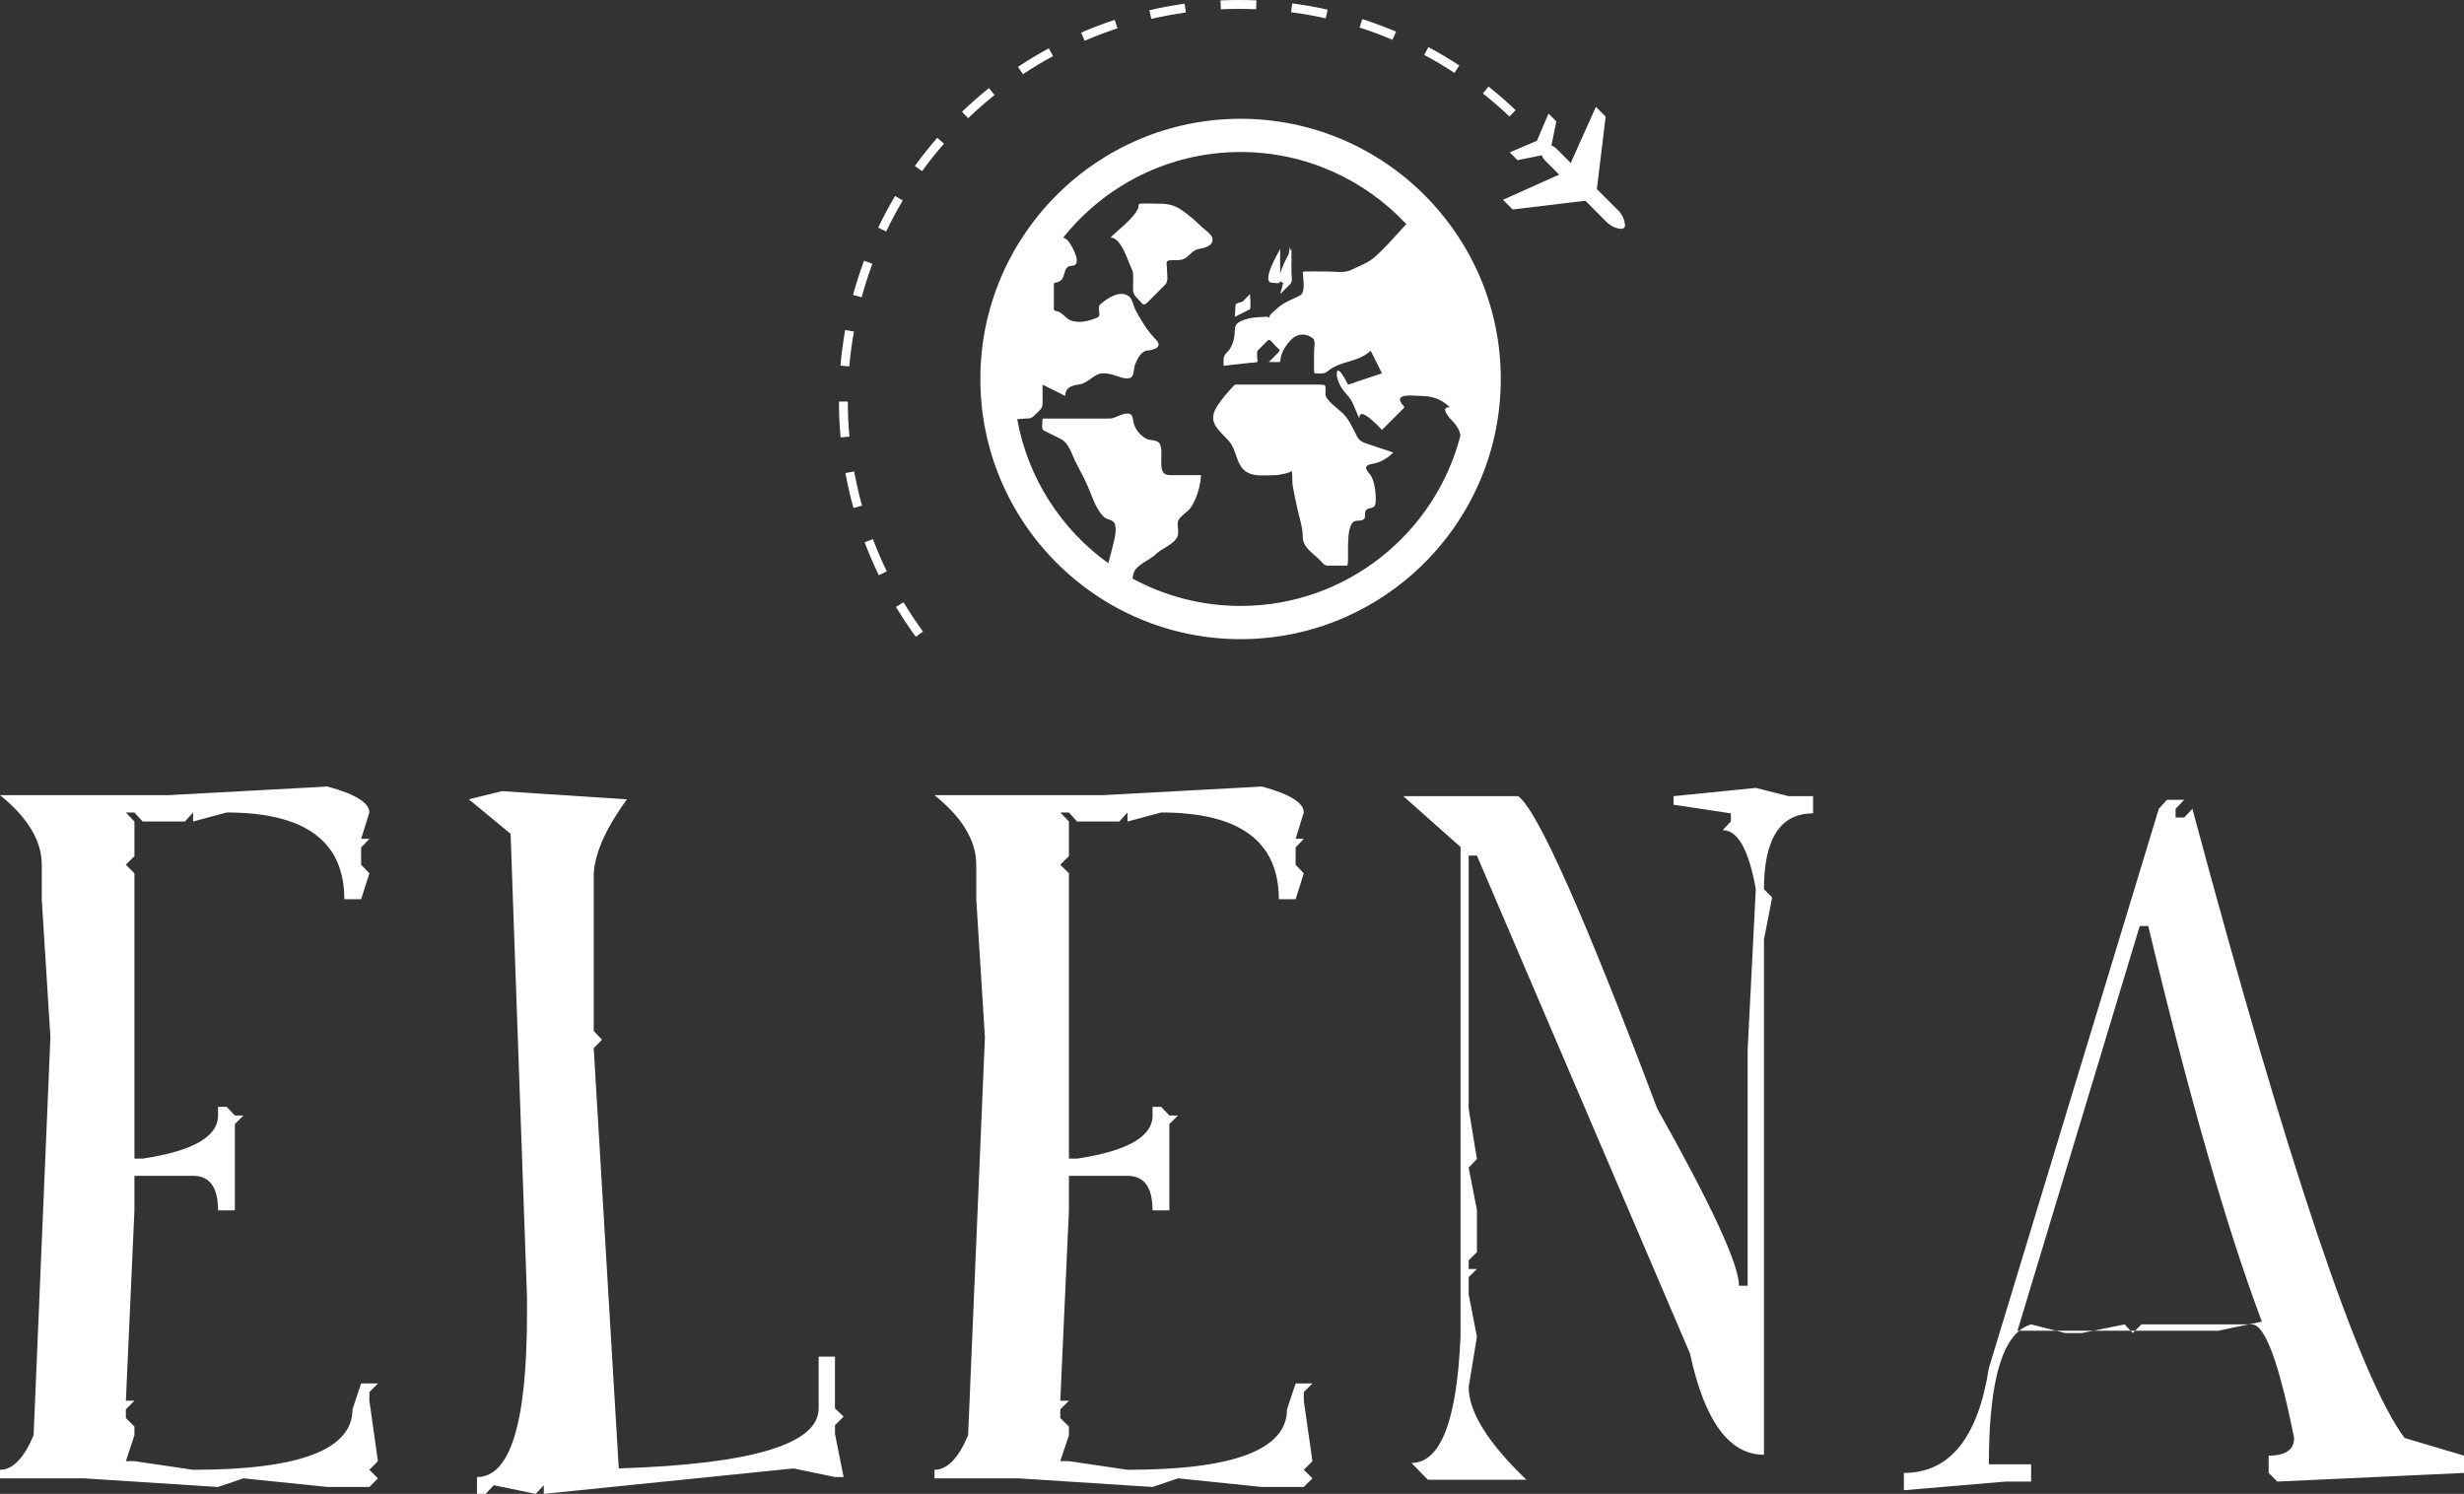 <svg xmlns="http://www.w3.org/2000/svg" version="1.1" xmlns:xlink="http://www.w3.org/1999/xlink" xmlns:svgjs="http://svgjs.com/svgjs" height="152.041" width="250.75"><rect width="100%" height="100%" fill="#333333" stroke="none"/><defs id="SvgjsDefs1686"></defs><g id="SvgjsG1687" rel="mainfill" name="main_text" xmlns:name="main_text" transform="translate(0,-89.489)" fill="#ffffff"><path d="M33.33 169.54Q37.59 170.70 37.59 172.18L36.75 174.86L37.59 174.86L36.75 175.74L36.75 177.50L37.59 178.37L36.75 181.01L35.04 181.01Q35.04 172.18 23.07 172.18L19.65 173.10L19.65 172.18L18.82 173.10L14.52 173.10L13.68 172.18L12.81 172.18L13.68 173.10L13.68 176.62L12.81 177.50L13.68 178.37L13.68 207.41L14.52 207.41Q22.19 206.25 22.19 203.02L22.19 202.14L23.07 202.14L23.90 203.02L24.78 203.02L23.90 203.89L23.90 212.68L22.19 212.68Q22.19 209.16 19.65 209.16L13.68 209.16L13.68 212.68L12.81 232.05L13.68 232.05L12.81 232.93L12.81 233.81L13.68 234.68L13.68 235.56L12.81 238.20L13.68 238.20L19.65 239.08Q35.87 239.08 35.87 232.93L36.75 230.29L38.46 230.29L37.59 231.17L37.59 232.05L38.46 238.20L37.59 239.08L38.46 239.95L37.59 240.83L33.33 240.83L24.78 239.95L22.19 240.83L8.55 239.95L0 239.95L0 239.08Q1.94 239.08 3.42 235.56L5.13 195.06L4.25 181.01L4.25 177.50Q4.25 173.84 0 170.42L17.11 170.42L33.33 169.54ZM51.08 170.01L63.80 170.84Q60.42 175.51 60.42 178.70L60.42 194.42L61.26 195.30L60.42 196.17L62.97 238.94Q83.31 238.29 83.31 232.83L83.31 227.56L84.97 227.56L84.97 232.83L85.85 233.67L84.97 234.54L84.97 235.42L85.85 239.82L84.97 239.82L80.76 238.94L55.34 241.53L55.34 240.65L54.51 241.53L50.25 240.65L49.42 241.53L48.54 241.53L48.54 239.82Q53.63 239.82 53.63 223.22L53.63 221.46L51.96 174.35L47.71 170.84L51.08 170.01ZM128.43 169.54Q132.68 170.70 132.68 172.18L131.85 174.86L132.68 174.86L131.85 175.74L131.85 177.50L132.68 178.37L131.85 181.01L130.14 181.01Q130.14 172.18 118.17 172.18L114.74 173.10L114.74 172.18L113.91 173.10L109.61 173.10L108.78 172.18L107.90 172.18L108.78 173.10L108.78 176.62L107.90 177.50L108.78 178.37L108.78 207.41L109.61 207.41Q117.29 206.25 117.29 203.02L117.29 202.14L118.17 202.14L119.00 203.02L119.88 203.02L119.00 203.89L119.00 212.68L117.29 212.68Q117.29 209.16 114.74 209.16L108.78 209.16L108.78 212.68L107.90 232.05L108.78 232.05L107.90 232.93L107.90 233.81L108.78 234.68L108.78 235.56L107.90 238.20L108.78 238.20L114.74 239.08Q130.97 239.08 130.97 232.93L131.85 230.29L133.56 230.29L132.68 231.17L132.68 232.05L133.56 238.20L132.68 239.08L133.56 239.95L132.68 240.83L128.43 240.83L119.88 239.95L117.29 240.83L103.65 239.95L95.10 239.95L95.10 239.08Q97.04 239.08 98.52 235.56L100.23 195.06L99.35 181.01L99.35 177.50Q99.35 173.84 95.10 170.42L112.20 170.42L128.43 169.54ZM178.68 169.68L182.01 170.52L184.51 170.52L184.51 172.27Q179.51 172.27 179.51 179.99L180.34 180.83L179.51 185.12L179.51 237.55Q174.20 237.55 171.98 227.24L150.30 176.57L149.46 176.57L149.46 202.32L150.30 207.45L149.46 208.33L150.30 212.63L150.30 216.93L149.46 217.76L149.46 218.64L150.30 218.64L149.46 219.47L149.46 221.23L150.30 225.53L149.46 230.66Q149.46 234.45 155.33 240.09L145.30 240.09L143.64 238.38Q148.08 238.38 148.63 225.53L148.63 175.69L142.81 170.52L154.50 170.52Q157.46 172.69 168.65 202.32Q176.97 217.12 176.97 220.35L177.85 220.35L177.85 196.31L178.68 179.99Q177.62 173.98 175.31 173.98L176.14 173.10L176.14 172.27L170.31 171.39L170.31 170.52L178.68 169.68ZM217.93 224.28L228.84 224.28L225.74 224.93L217.28 224.93L217.93 224.28M205.49 224.93Q206.05 224.47 206.70 224.28L209.24 224.93L205.49 224.93M216.22 224.28L216.82 224.93L213.03 224.93L216.22 224.28M205.49 224.93Q202.40 227.47 202.40 238.52L206.70 238.52L206.70 240.28L204.11 240.28L193.75 241.16L193.75 239.40Q200.73 239.40 202.40 228.72L219.69 171.81L220.52 170.89L222.28 170.89L221.40 171.81L221.40 172.69L222.28 172.69L223.11 171.81Q237.81 226.59 244.70 235.84L250.75 237.64L250.75 239.40L231.75 240.28L230.87 239.40L230.87 237.64Q233.46 237.64 233.46 235.84Q231.15 224.28 229.16 224.28L228.84 224.28L230.18 224.00Q224.86 209.86 218.62 183.74L217.75 183.74L205.31 224.93L205.49 224.93M217.28 224.93L217.05 225.16L216.82 224.93L217.28 224.93M213.03 224.93L211.87 225.16L210.16 225.16L209.24 224.93L213.03 224.93Z" fill="#ffffff" style="fill: rgb(255, 255, 255);"></path></g><g id="SvgjsG1688" rel="mainfill" name="symbol" xmlns:name="symbol_mainfill" transform="translate(85.375,-0) scale(0.8)" fill="#ffffff"><g display="none" fill="#ffffff"><path display="inline" fill="#ffffff" d="M50.022,15.392c-19.651,0-35.585,15.927-35.585,35.583c0,19.656,15.933,35.59,35.585,35.59c19.66,0,35.588-15.934,35.588-35.59C85.61,31.318,69.682,15.392,50.022,15.392z M69.054,55.473l4.653-4.648h2.354c0.979,0,1.77,0.787,1.77,1.768l-0.024-0.074c0,0.979,0.796,1.77,1.775,1.77v4.299l0.923,0.581C76.899,72.629,64.622,82.54,50.021,82.54c-17.43,0-31.562-14.13-31.562-31.562c0-1.421,0.102-2.816,0.283-4.179l4.495,6.712h3.218v-4.039h3.838c1.579,0,2.857-1.281,2.857-2.855h3.272l3.421-3.421v-3.174l-3.387-3.388h-3.442v2.816h-3.339c-1.778,0-3.218-1.443-3.218-3.223c0-1.773,1.44-3.218,3.218-3.218v-3.297h-2.975c5.772-6.331,14.083-10.305,23.323-10.305c9.1,0,17.293,3.86,23.05,10.014" style="fill: rgb(255, 255, 255);"></path><path display="inline" fill="#ffffff" d="M29.931,59.769c0,2.088,1.691,3.78,3.781,3.78v12.476l3.205,1.571v-2.373l5.755-5.757v-2.774c2.092,0,3.779-1.695,3.779-3.783l0.018-2.693h-3.356l-6.559-6.68l-10.099-0.024l3.461,3.564L29.931,59.769z" style="fill: rgb(255, 255, 255);"></path><path display="inline" fill="#ffffff" d="M50.022,42.178c1.408,0,7.076,9.345,7.076-0.12l-2.42-1.55L50.022,42.178z" style="fill: rgb(255, 255, 255);"></path><path display="inline" fill="#ffffff" d="M62.339,49.25h-11.8c-1.246,0-2.251,1.005-2.251,2.254v2.163c0,3.748,3.038,6.791,6.785,6.791h3.458v8.025l3.183,3.179h3.178v-3.501l3.219-3.214v-5.783c1.175,0,2.134-0.953,2.134-2.132h-2.056L62.339,49.25z" style="fill: rgb(255, 255, 255);"></path><path display="inline" fill="#ffffff" d="M38.037,25.858l-2.469,3.758l1.402,2.144l0.029,3.369l3.387,3.391l2.026-4.658c3.299,0,5.965-2.671,5.965-5.965L38.037,25.858z" style="fill: rgb(255, 255, 255);"></path><path display="inline" fill="#ffffff" d="M66.176,69.729v1.934c1.067,0,1.934-0.864,1.934-1.934v-1.93C67.042,67.799,66.176,68.665,66.176,69.729z" style="fill: rgb(255, 255, 255);"></path><path display="inline" fill="#ffffff" d="M53.232,39.107h2.42v-2.41C54.318,36.697,53.232,37.779,53.232,39.107z" style="fill: rgb(255, 255, 255);"></path></g><path fill="#ffffff" d="M39.74,2.399l-0.255-1.1c1.479-0.344,2.989-0.619,4.49-0.83l0.158,1.121C42.664,1.793,41.185,2.068,39.74,2.399z" style="fill: rgb(255, 255, 255);"></path><path fill="#ffffff" d="M61.917,2.333c-1.442-0.328-2.919-0.587-4.403-0.777l0.15-1.122c1.515,0.195,3.027,0.464,4.497,0.795L61.917,2.333z" style="fill: rgb(255, 255, 255);"></path><path fill="#ffffff" d="M48.589,1.184l-0.053-1.129c1.524-0.071,3.071-0.071,4.572-0.011l-0.042,1.132C51.574,1.114,50.075,1.114,48.589,1.184z" style="fill: rgb(255, 255, 255);"></path><path fill="#ffffff" d="M7.252,77.205c0.784,1.306,1.633,2.586,2.525,3.809l0.914-0.669c-0.872-1.192-1.704-2.441-2.473-3.722L7.252,77.205z" style="fill: rgb(255, 255, 255);"></path><path fill="#ffffff" d="M3.267,68.983c0.54,1.431,1.146,2.845,1.806,4.199l1.015-0.493c-0.642-1.324-1.236-2.707-1.766-4.102L3.267,68.983z" style="fill: rgb(255, 255, 255);"></path><path fill="#ffffff" d="M0.826,60.179c0.275,1.498,0.617,2.999,1.022,4.455l1.09-0.301c-0.396-1.427-0.731-2.893-1-4.358L0.826,60.179z" style="fill: rgb(255, 255, 255);"></path><path fill="#ffffff" d="M1.13,51.082H0c0.002,1.518,0.073,3.054,0.21,4.569l1.125-0.102C1.2,54.065,1.131,52.564,1.13,51.082z" style="fill: rgb(255, 255, 255);"></path><path fill="#ffffff" d="M1.906,42.183l-1.113-0.2c-0.264,1.493-0.467,3.015-0.6,4.535l1.125,0.096C1.449,45.129,1.645,43.637,1.906,42.183z" style="fill: rgb(255, 255, 255);"></path><path fill="#ffffff" d="M4.255,33.562l-1.059-0.393c-0.533,1.435-1.005,2.896-1.402,4.349l1.091,0.299C3.274,36.398,3.736,34.967,4.255,33.562z" style="fill: rgb(255, 255, 255);"></path><path fill="#ffffff" d="M8.117,25.509l-0.972-0.577c-0.776,1.302-1.502,2.658-2.16,4.031l1.019,0.485C6.647,28.111,7.358,26.781,8.117,25.509z" style="fill: rgb(255, 255, 255);"></path><path fill="#ffffff" d="M9.661,21.114l0.915,0.662c0.871-1.202,1.807-2.379,2.782-3.5l-0.853-0.743C11.506,18.677,10.55,19.885,9.661,21.114z" style="fill: rgb(255, 255, 255);"></path><path fill="#ffffff" d="M19.088,11.207c-1.179,0.943-2.336,1.959-3.433,3.01l0.782,0.821c1.075-1.034,2.207-2.031,3.357-2.949L19.088,11.207z" style="fill: rgb(255, 255, 255);"></path><path fill="#ffffff" d="M86.074,14.006c-1.095-1.042-2.256-2.048-3.447-2.998l-0.707,0.888c1.172,0.926,2.305,1.911,3.379,2.93L86.074,14.006z" style="fill: rgb(255, 255, 255);"></path><path fill="#ffffff" d="M27.234,7.137l-0.54-0.989c-1.324,0.715-2.641,1.509-3.916,2.357l0.628,0.936C24.651,8.614,25.939,7.842,27.234,7.137z" style="fill: rgb(255, 255, 255);"></path><path fill="#ffffff" d="M78.917,8.329c-1.266-0.831-2.585-1.616-3.935-2.336L74.454,6.99C75.764,7.69,77.059,8.46,78.3,9.272L78.917,8.329z" style="fill: rgb(255, 255, 255);"></path><path fill="#ffffff" d="M35.434,3.599l-0.354-1.072c-1.455,0.477-2.894,1.024-4.272,1.621l0.446,1.038C32.604,4.601,34.013,4.071,35.434,3.599z" style="fill: rgb(255, 255, 255);"></path><path fill="#ffffff" d="M70.862,4.023c-1.392-0.586-2.834-1.125-4.288-1.593l-0.345,1.077c1.423,0.455,2.831,0.981,4.191,1.559L70.862,4.023z" style="fill: rgb(255, 255, 255);"></path><path fill="#ffffff" d="M99.129,26.774l-2.716-2.711l1.117-9.237l-1.241-1.23l-3.197,7.139l-1.85-1.846c-0.161-0.163-0.379-0.287-0.609-0.361l0.624-3.083l-0.992-0.993l-1.476,3.457l-3.455,1.474l0.989,0.994l3.087-0.624c0.075,0.229,0.199,0.446,0.362,0.61l1.85,1.85l-7.144,3.201l1.227,1.236l9.245-1.112l2.707,2.711c0.5,0.507,1.162,0.816,1.873,0.867c0.124,0,0.247-0.036,0.339-0.124c0.084-0.089,0.138-0.211,0.129-0.335C99.946,27.94,99.636,27.278,99.129,26.774z" style="fill: rgb(255, 255, 255);"></path><path fill="#ffffff" d="M51.09,15.112c-18.253,0-33.101,14.848-33.101,33.101c0,18.251,14.848,33.101,33.101,33.101c18.251,0,33.101-14.85,33.101-33.101C84.191,29.96,69.341,15.112,51.09,15.112z M78.073,53.609c0.601,0.607,0.87,1.167,0.991,1.774C75.867,67.848,64.537,77.089,51.09,77.089c-4.979,0-9.666-1.267-13.759-3.494c0.041-0.179,0.081-0.361,0.121-0.555c0.244-1.177,2.063-1.742,2.844-2.521c0.761-0.762,2.275-1.223,2.745-2.219c0.308-0.653-0.128-1.49,0.134-2.099c0.199-0.458,0.958-0.957,1.314-1.314c0.894-0.894,1.564-3.22,1.564-4.442c-1.338,0-2.675,0-4.012,0c-1.267,0-1.021-1.498-1.026-2.429c-0.001-0.5,0.031-1.111-0.212-1.568c-0.277-0.52-1.174-0.368-1.655-0.612c-0.837-0.425-1.531-1.257-1.695-2.192c-0.108-0.613-0.086-1.062-0.857-1.032c-0.758,0.032-1.462,0.639-2.167,0.639c-0.885,0-1.77,0-2.655,0c-1.957,0-3.914,0-5.869,0c0,0.317-0.18,1.349,0.109,1.494c0.723,0.36,1.445,0.722,2.167,1.083c1.078,0.54,1.394,1.889,1.921,2.941c0.518,1.036,1.105,2.054,1.559,3.116c0.562,1.314,0.97,2.777,1.993,3.833c0.431,0.445,1.267,0.354,1.45,0.967c0.232,0.77-0.007,1.71-0.184,2.468c-0.196,0.839-0.442,1.668-0.659,2.502c-5.966-4.296-10.229-10.807-11.581-18.319c0.402-0.031,0.805-0.085,1.039-0.085c0.78,0,0.804-0.058,1.369-0.621c0.495-0.495,0.817-0.642,0.817-1.324c0-0.79,0-1.583,0-2.372c0.96,0.479,1.918,0.96,2.878,1.438c0.042-1.163,0.873-1.312,1.831-1.473c1.138-0.188,1.887-1.405,2.941-1.405c0.869,0,1.23,0.166,2.046,0.43c0.428,0.141,0.965,0.304,1.412,0.165c0.601-0.188,0.459-1.261,0.667-1.743c0.299-0.697,0.754-1.683,1.56-1.75c0.876-0.07,2.012-0.465,1.056-1.419c-1.049-1.049-1.833-2.387-2.542-3.68c-0.303-0.555-0.379-1.43-0.89-1.813c-1.116-0.838-2.792,0.298-3.63,1.05c-0.471,0.425,0.268,1.402-0.379,1.675c-1.052,0.446-2.425,0.804-3.511,0.285c-0.592-0.283-0.958-0.977-1.63-1.101c-0.464-0.084-0.37-0.214-0.37-0.734c0-0.876,0-1.754,0-2.631c0-0.364,0.101-0.221,0.432-0.316c1.303-0.374,0.534-2.07,1.825-2.091c1.497-0.025,0.019-2.576-0.386-3.096c-0.227-0.292-0.453-0.423-0.7-0.482c5.295-6.638,13.444-10.903,22.576-10.903c8.311,0,15.809,3.534,21.082,9.173c-1.552,1.686-3.22,3.605-4.354,4.456c-0.778,0.583-1.786,0.937-2.655,1.371c-0.867,0.435-2.043,0.202-2.993,0.202c-0.247,0-3.165-0.04-3.165,0.036c0,0.865,0.433,2.625-0.402,3.044c-0.997,0.498-2.116,0.878-2.909,1.669c-0.225,0.225-1.146,0.867-0.881,1.133c0.001,0.001,0.002,0.002,0.004,0.003c-0.145-0.078-0.294-0.128-0.449-0.123c-1.129,0.038-2.53,0.086-3.514,0.708c-0.624,0.394-0.455,0.99-0.538,1.645c-0.094,0.736-0.325,1.515-0.854,2.06c-0.632,0.652-0.531,0.759-0.531,1.817c1.119-0.124,2.24-0.249,3.362-0.372c0.132-0.018,0.955-0.022,0.955-0.169c0-0.278-0.157-1.22,0.034-1.411c0.424-0.424,0.853-0.853,1.28-1.28c0.259-0.259,0.73,0.48,0.942,0.693c0.39,0.389,0.771,0.472,0.357,0.882c-0.391,0.394-0.784,0.787-1.175,1.178c0.174,0,1.437,0.047,1.44-0.033c0.051-1.074,0.701-2.108,1.438-2.845c0.796-0.796,1.887-0.805,2.745-0.117c0.347,0.28,0.134,1.179,0.134,1.556c0,0.253-0.07,2.878,0.062,2.878c0.633,0,1.185,0.146,1.67-0.265c1.667-1.403,3.848-1.067,5.464-2.613c0.479,0.959,0.96,1.918,1.439,2.878c-1.143,0.382-2.287,0.762-3.43,1.143c-0.09,0.029-0.862,0.346-0.902,0.269c-0.261-0.513-0.539-1.039-0.894-1.495c-0.472-0.607-0.59-0.08-0.497,0.478c0.151,0.922,0.736,1.785,1.371,2.451c0.666,0.698,1.039,2.043,1.473,2.912c-0.09-1.769,2.485,1.045,2.879,1.438c0.608-0.608,1.22-1.22,1.827-1.826c0.304-0.304,0.604-0.604,0.905-0.905c0.244-0.245-0.028-0.315-0.216-0.579c-1.016-1.42,1.593-1.007,2.386-1.007c1.498,0,2.637,0.391,3.732,1.439C76.322,51.74,77.753,53.287,78.073,53.609z" style="fill: rgb(255, 255, 255);"></path><path fill="#ffffff" d="M52.289,37.419c-0.318,0.32-0.64,0.639-0.958,0.96c-0.328,0.12-0.87,0.143-0.89,0.521c-0.024,0.467-0.045,0.931-0.07,1.398c0.627-0.313,1.254-0.627,1.88-0.939C52.451,39.258,52.289,37.697,52.289,37.419z" style="fill: rgb(255, 255, 255);"></path><path fill="#ffffff" d="M55.143,35.98c0.357,0,0.984,0.2,0.984-0.225c0-0.009,0-0.019,0-0.027c0.069,0.137,0.193,0.223,0.386,0.241c-0.115,0.484-0.241,0.968-0.386,1.451c0.438-0.438,0.874-0.875,1.313-1.314c0.294-0.294,0.125-1.03,0.125-1.42c0-0.068,0-0.137,0-0.206c0-0.938,0-1.878,0-2.817c-0.027,0.055-0.075,0.144-0.132,0.248c-0.018-0.203-0.027-0.402-0.048-0.607c-0.056,0.337-0.111,0.671-0.167,1.006c-0.368,0.688-0.897,1.733-1.092,2.534c0-0.121,0-0.242,0-0.363c0-0.938,0-1.878,0-2.817C55.836,32.244,53.612,35.98,55.143,35.98z" style="fill: rgb(255, 255, 255);"></path><path fill="#ffffff" d="M68.034,58.973c0.94-0.157,1.805-0.756,2.485-1.405c-1.067-0.355-2.131-0.711-3.199-1.066c-1.194-0.398-1.197-0.527-1.775-1.686c-0.453-0.909-0.766-1.549-1.471-2.254c-0.515-0.515-2.19-1.66-2.19-2.415c0-1.149,0.223-1.214-0.853-1.214c-1.348,0-2.695,0-4.044,0c-2.206,0-4.411,0-6.616,0c-0.87,0.882-1.714,1.841-2.353,2.906c-1.137,1.895,0.285,2.842,1.53,4.205c1.332,1.457,0.816,3.931,3.308,4.368c0.889,0.154,1.894,0.033,2.794,0.033c0.107,0,2.08-0.278,1.89-0.624c0.209,0.375,0.094,1.417,0.168,1.872c0.169,1.021,0.39,2.035,0.616,3.044c0.267,1.203,0.683,2.39,0.683,3.624c0,1.269,1.321,2.04,2.189,2.909c0.33,0.33,0.519,0.688,0.988,0.688c0.811,0,1.626,0,2.438,0c0.404,0-0.35-4.992,0.929-5.623c0.365-0.18,1.087,0.021,1.303-0.396c0.149-0.283-0.014-0.631,0.135-0.913c0.358-0.69,1.203-0.016,1.285-1.152c0.064-0.922-0.099-2.825-0.749-3.555C66.734,59.431,66.98,59.15,68.034,58.973z" style="fill: rgb(255, 255, 255);"></path><path fill="#ffffff" d="M46.035,28.767c-0.732-0.723-1.521-1.408-2.367-1.996c-1.143-0.794-2.004-0.865-3.372-0.865c-0.654,0-1.321-0.045-1.973,0.008c-0.281,0.023-0.172,0.337-0.253,0.545c-0.491,1.256-2.532,2.765-3.531,3.764c1.382,0,2.153,2.867,2.677,3.915c0.315,0.629,0.202,1.283,0.202,1.986c0,1.029-0.089,1.207,0.622,1.918c0.706,0.706,0.646,0.989,1.343,0.292c0.701-0.701,1.401-1.401,2.101-2.101c0.46-0.462,0.251-1.21,0.251-1.836c0-0.924-0.328-1.295,0.607-1.295c0.718,0,1.392,0.064,1.97-0.432c0.438-0.378,0.779-0.854,1.381-0.973c0.668-0.132,2.08-0.371,1.798-1.474C47.377,29.776,46.377,29.105,46.035,28.767z" style="fill: rgb(255, 255, 255);"></path></g></svg>